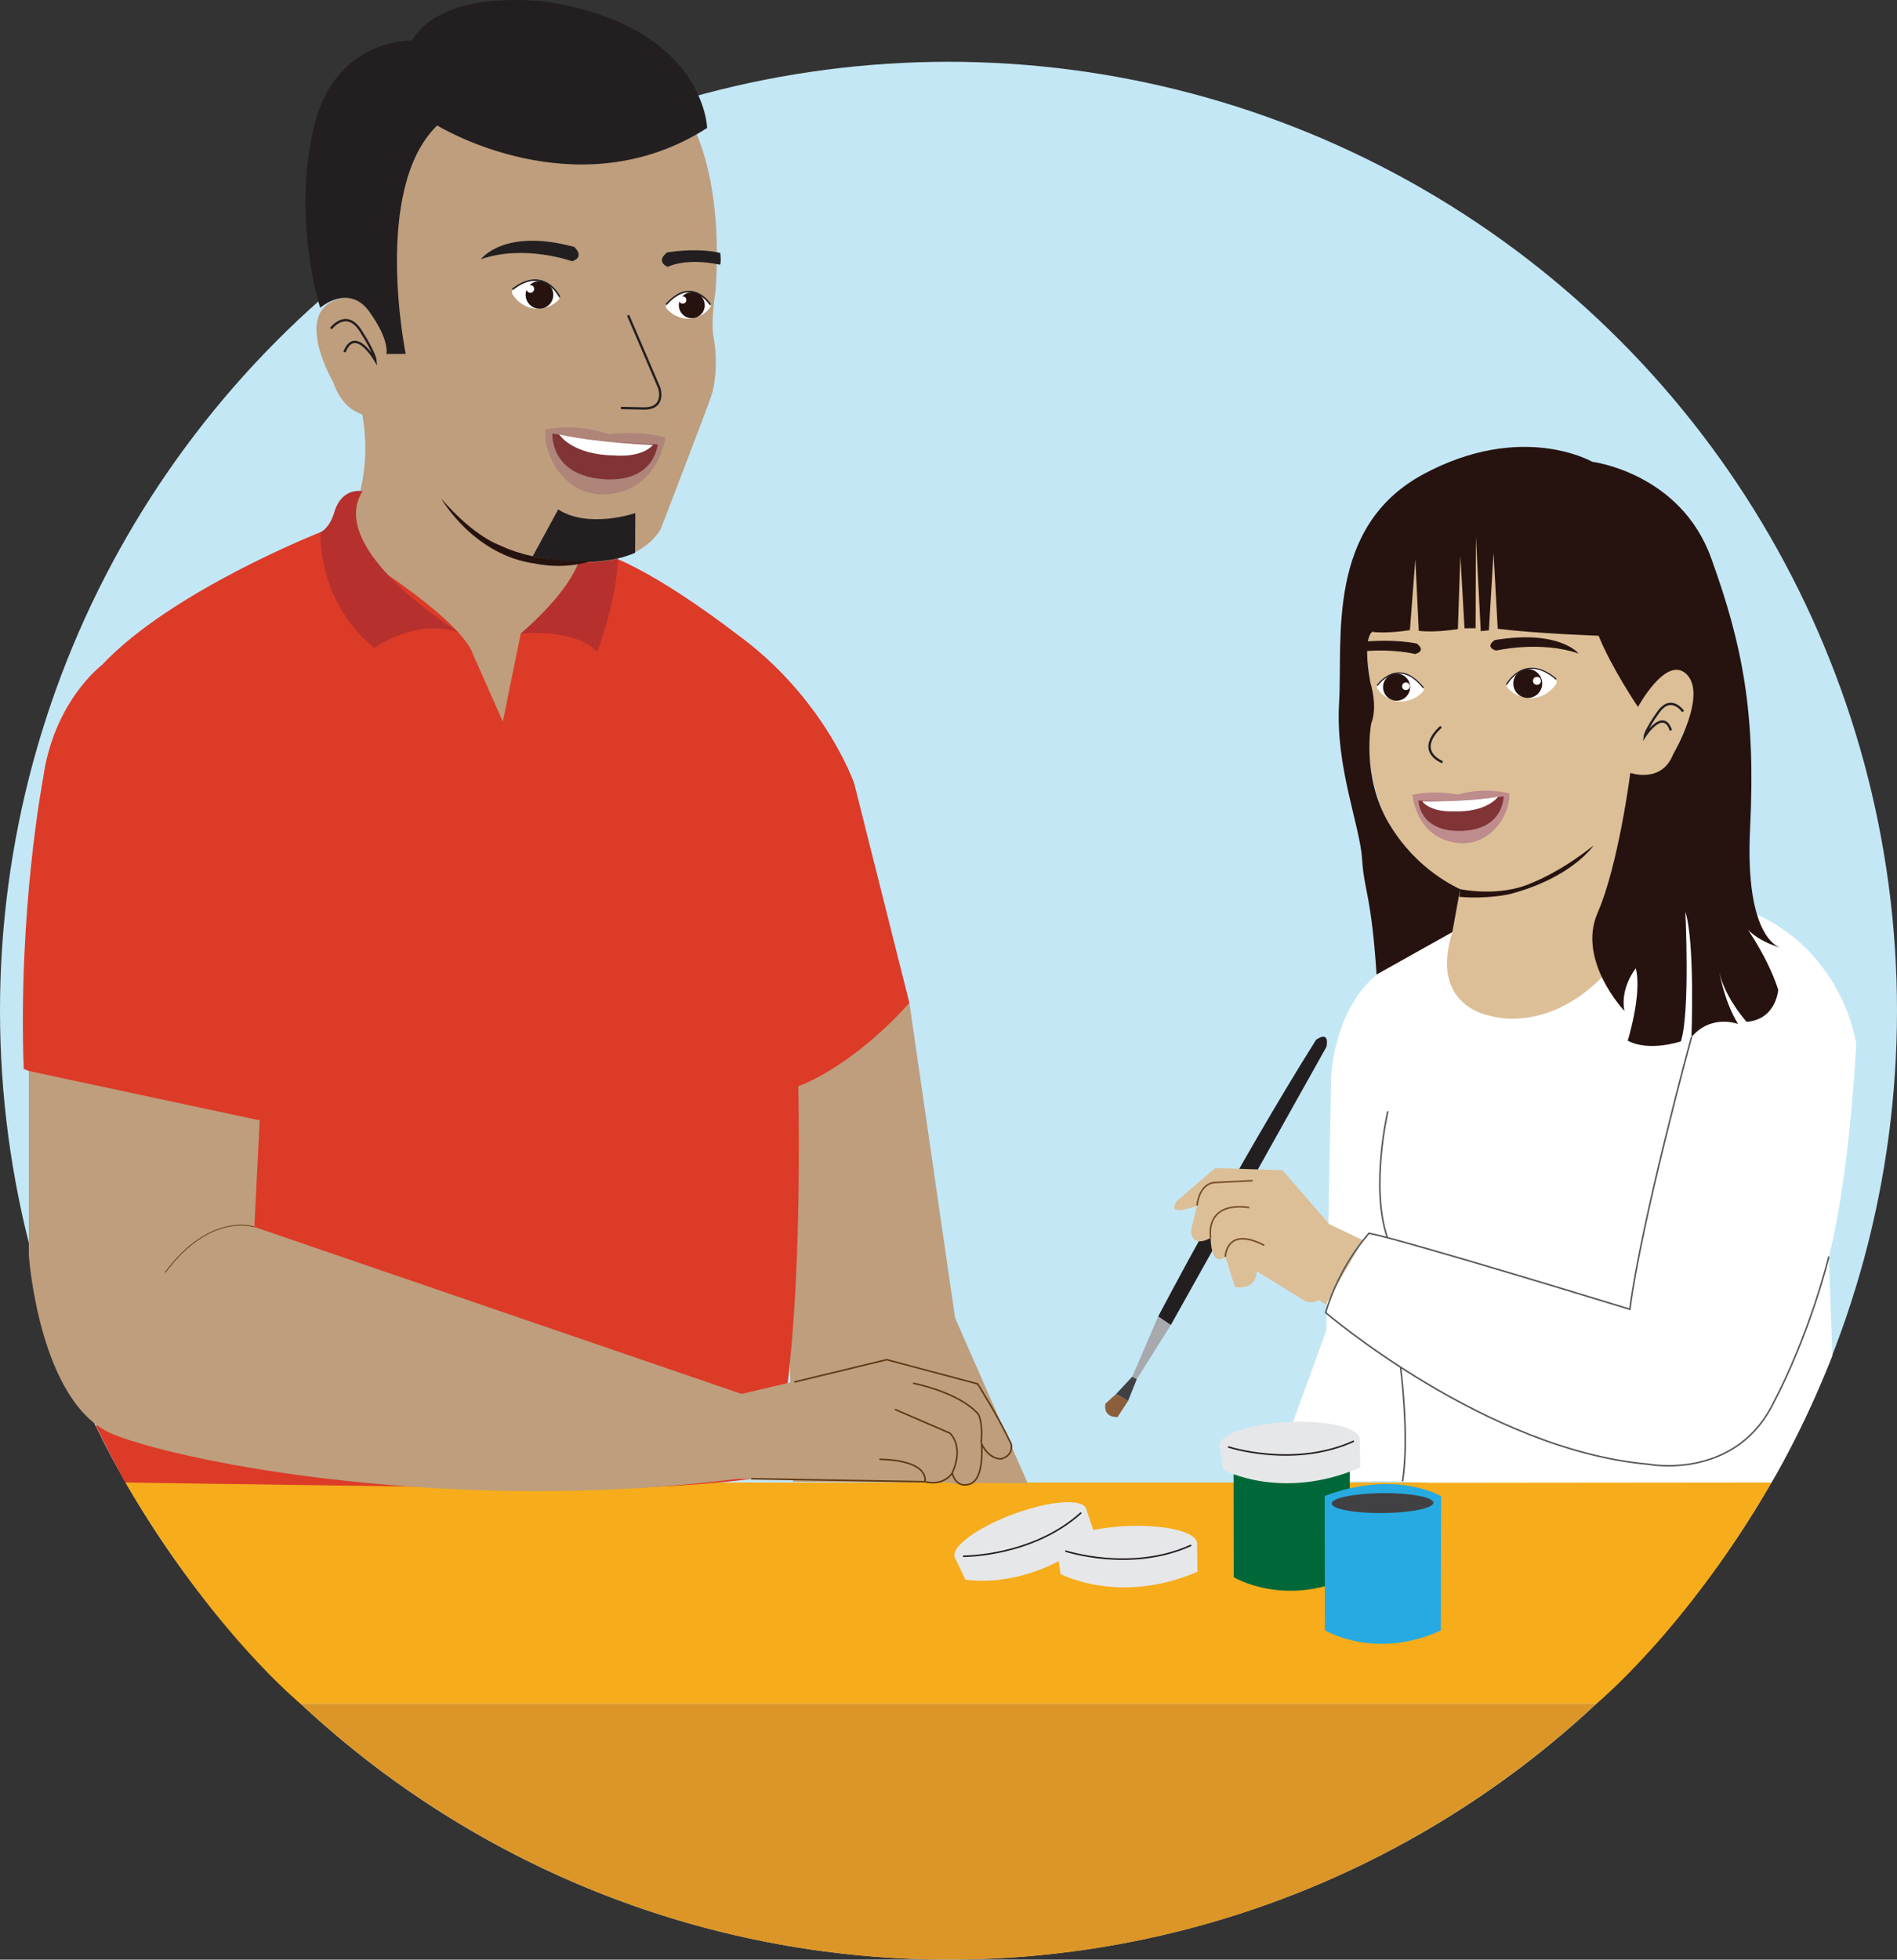 <?xml version="1.0" encoding="UTF-8"?>
<svg id="Layer_1" data-name="Layer 1" xmlns="http://www.w3.org/2000/svg" viewBox="0 0 1220 1259.78">
  <rect x="0" y="0" width="1220" height="1259.78" fill="#333333" stroke="none"/>
  <defs>
    <style>
      .cls-1 {
        stroke-width: 1.5px;
      }

      .cls-1, .cls-2, .cls-3, .cls-4, .cls-5, .cls-6, .cls-7, .cls-8, .cls-9 {
        stroke-miterlimit: 10;
      }

      .cls-1, .cls-2, .cls-4, .cls-7 {
        stroke: #231f20;
      }

      .cls-1, .cls-2, .cls-7, .cls-8, .cls-9 {
        fill: none;
      }

      .cls-2 {
        stroke-width: .8px;
      }

      .cls-10 {
        fill: #006838;
      }

      .cls-11, .cls-4 {
        fill: #e6e7e8;
      }

      .cls-12 {
        fill: #f6ac1b;
      }

      .cls-13 {
        fill: #fff;
      }

      .cls-14 {
        fill: #803435;
      }

      .cls-15 {
        fill: #b6302e;
      }

      .cls-16 {
        fill: #8b5e3c;
      }

      .cls-17 {
        fill: #ae8578;
      }

      .cls-18 {
        fill: #a7a9ac;
      }

      .cls-19, .cls-3, .cls-6 {
        fill: #be9e7d;
      }

      .cls-20 {
        fill: #be8c8c;
      }

      .cls-21 {
        fill: #c4e7f6;
      }

      .cls-22, .cls-5 {
        fill: #dcbf97;
      }

      .cls-23 {
        fill: #dc3b28;
      }

      .cls-24 {
        fill: #dc9627;
      }

      .cls-25 {
        fill: #231f20;
      }

      .cls-26 {
        fill: #414042;
      }

      .cls-27 {
        fill: #27aae1;
      }

      .cls-28 {
        fill: #26130f;
      }

      .cls-3 {
        stroke-width: .5px;
      }

      .cls-3, .cls-6, .cls-9 {
        stroke: #603913;
      }

      .cls-5 {
        stroke: #754c29;
      }

      .cls-8 {
        stroke: #58595b;
      }
    </style>
  </defs>
  <circle class="cls-21" cx="610" cy="649.73" r="610"/>
  <path class="cls-12" d="M80.64,953.06c56.65,96.84,112.72,142.25,112.72,142.25h833.23s57.66-47.1,112.72-142.25"/>
  <line class="cls-12" x1="80.64" y1="953.06" x2="1139.31" y2="953.06"/>
  <g>
    <path class="cls-19" d="M584.85,644.77l29.38,202.46,46.68,106.26-150.95-.99-1.97-75.42,5.43-178.81s38.25-17.88,71.44-53.5Z"/>
    <path class="cls-19" d="M230.98,257.66s12.92,40.94-7.95,80.94c0,0-5.22,146.09,106.09,157.4,0,0,77.65-56.9,44.91-150.63l-143.06-87.71Z"/>
    <path class="cls-23" d="M80.64,953.06s97.63,1.42,246.75,3.45c0,0,93.03,3.67,167.71-7.34,0,0,21.59-52.96,18.32-250.9,0,0,32.72-10.72,71.44-53.5l-35.52-141.21s-19.19-55.48-76.35-96.53c0,0-43.28-33.75-75.46-47.44l-62.63,47.68-11.51,56.61-19.46-43.79s-3.52-22.1-97.85-77.95c0,0-95.75,37.67-140.45,85.28,0,0-31.09,23.32-37.9,72.88,0,0-16.17,84.05-12.49,186.88,0,0,80.86,34.02,151.79,33.05l-105.3,196.62s14.3,28.68,18.91,36.2Z"/>
    <path class="cls-15" d="M374.04,345.37s8.9,19.93-39.14,61.92c0,0,35.23-3.56,49.11,11.74,0,0,11.74-29.18,13.52-59.43,0,0-11.03-15.66-23.49-14.23Z"/>
    <path class="cls-19" d="M18.53,688.5v118.35s6.63,96.57,54.91,115.51c48.29,18.94,220.6,51.13,400.49,28.4l118.35,1.89h15.56s4.55-5.69,4.55-5.69c0,0-3.42,5.69-.38,6.45s11.39,.76,11.39,.76c0,0,7.21-10.25,7.59-26.95,0,0,7.59,10.25,12.9,10.63,5.31,.38,6.45-9.49,6.45-9.49l-21.63-38.71-58.45-15.56-93.37,22.01-313.31-107.34,3.44-68.51-148.5-31.74Z"/>
    <path class="cls-3" d="M163.59,788.76s-28.15-9.97-57.35,29.27"/>
    <path class="cls-6" d="M594.81,952.55s4.01-13.63-29.26-14.43"/>
    <path class="cls-6" d="M575.57,906.06l35.27,15.23s9.52,8.06,1.55,25.67"/>
    <path class="cls-6" d="M587.19,889.23s29.66,5.61,42.08,20.04c0,0,3.02,5.46,1.71,17.96"/>
    <path class="cls-19" d="M442.7,75.87s23.12,32.78,17.43,111.83c0,0-3.24,18.99-1.18,29.23,2.06,10.24,2.13,27.29-1.71,38.26-3.84,10.96-32.11,84.42-32.11,84.42,0,0-9.24,21.3-46.56,21.78-37.32,.48-69.02-13.1-82.49-28.8-13.46-15.7-47.14-41.12-50.52-65.29,0,0-22.14,5.1-31.24-21.54,0,0-24.21-41.37-.14-52.22,24.07-10.84,38.11,22.47,38.11,22.47,0,0-28.88-98.12,26.1-136.45,0,0,67.78-56.76,164.3-3.7Z"/>
    <path class="cls-17" d="M350.75,276.19s18.95-4.66,40.75,2.94c0,0,19.39-2.71,36.41,2.13,0,0-3.73,30.82-33.14,35.96-29.42,5.14-45.62-23-44.02-41.03Z"/>
    <path class="cls-14" d="M355.27,278.66s-1.88,27.36,33.71,29.44c32.32,1.89,34-22.45,34-22.45,0,0-36.5-.49-67.71-6.99Z"/>
    <path class="cls-25" d="M367.94,167.97s-30.61-11.09-58.64-1.32c0,0,14.7-20.26,60.02-7.89,0,0,7.23,6.34-1.38,9.21Z"/>
    <path class="cls-25" d="M462.83,170.12c-22.17-4.62-33.43,1.45-33.43,1.45-8.22-3.86-.3-9.31-.3-9.31,14.48-2.18,25.63-1.56,34.12,.33,0,0,.82,7.79-.39,7.53Z"/>
    <path class="cls-13" d="M359.66,279.31s8.08,13.19,35.69,13.47c0,0,16.94,1.85,24.58-6.77,0,0-35.54-1.31-60.27-6.71Z"/>
    <path class="cls-1" d="M403.94,202.68l20.06,46.77s4.43,13.44-10.11,13.14l-14.54-.3"/>
    <path class="cls-25" d="M359.01,327.49l-16.41,30.14s38.25,9.59,65.86-2.25l.12-25.54s-29.99,10.33-49.58-2.35Z"/>
    <path class="cls-1" d="M212.82,211.26s9.83-13.16,19.14,1.4c9.31,14.55,9.59,19.24,9.59,19.24,0,0-13.21-23.02-20-5.57"/>
    <path class="cls-25" d="M205.92,197.87s18.42-16.02,31.71,2.63c13.29,18.65,10.85,27.06,10.85,27.06l12.44-.05s-21.76-106.19,20.26-146.86c0,0,89.63,55.37,173.6,1.61,0,0-1.64-64.99-102.51-81,0,0-67.04-9.75-87.33,24.81,0,0-50.39-2.17-63.61,57.67-13.22,59.84,4.59,114.12,4.59,114.12Z"/>
    <path class="cls-15" d="M233.12,315.83s-13.16-3.1-18.15,13.52c-3.2,10.68-8.9,12.81-8.9,12.81,0,0-2.49,43.77,34.52,74.37,0,0,27.4-19.57,54.45-9.96,0,0-85.76-53.02-61.92-90.74Z"/>
    <path class="cls-28" d="M380.72,360.47s-32.76,2.79-59.27-9.94c0,0-16.24-5.14-37.61-29.92,0,0,20.64,36.47,60.67,41.75,0,0,17.91,4.26,36.2-1.89,0,0-.91,3.89,0,0Z"/>
    <g>
      <path class="cls-13" d="M329.24,187.67s.01-.86,.67-1.57c2.17-2.33,7.14-6.67,14.82-6.51,8.59,.18,13.16,8.36,14.71,11.27,.27,.5,.23,.94,.23,.94,0,0,.02,.48-.28,.81-1.41,1.56-6.07,5.91-14.21,5.86-4.84-.03-11.59-2.78-15.66-9.44-.28-.46-.29-1.05-.27-1.36Z"/>
      <circle class="cls-28" cx="346.94" cy="189.56" r="8.89"/>
      <circle class="cls-13" cx="341.07" cy="185.76" r="2.44"/>
      <path class="cls-7" d="M359.96,190.89s-10.02-20.74-30.39-4.86"/>
    </g>
    <g>
      <path class="cls-13" d="M428.19,197.02s-.11-.8,.39-1.55c1.68-2.48,5.69-7.23,12.85-8.17,8.02-1.06,13.43,5.89,15.29,8.38,.32,.43,.35,.84,.35,.84,0,0,.09,.44-.14,.79-1.08,1.65-4.8,6.36-12.38,7.48-4.51,.67-11.18-.93-15.92-6.54-.33-.39-.42-.93-.45-1.23Z"/>
      <circle class="cls-28" cx="444.91" cy="196.23" r="8.33"/>
      <circle class="cls-13" cx="439.05" cy="192.86" r="2.33"/>
      <path class="cls-7" d="M456.89,195.92s-11.82-19.07-28.52-.1"/>
    </g>
    <path class="cls-9" d="M510.88,888.45l59.38-14.36,58.45,15.56s12.84,20.03,21.63,38.71c0,0,1.87,7.16-6.45,9.49,0,0-7.63,.74-12.62-9.68,0,0,2.18,23.07-7.87,26-9.06,2.65-11.01-7.21-11.01-7.21,0,0-5.02,8.58-17.58,5.59l-111.74-1.9"/>
  </g>
  <g>
    <path class="cls-22" d="M1051.69,494.29s-15.44,79.32,29.43,91.6c0,0-9.71,116.15-117.02,119.51,0,0-105.83,12.2-57.3-91.46l27.24-14.73c3.37-17.57,5.74-46.07,5.74-46.07l111.91-58.85"/>
    <path class="cls-22" d="M883.15,374.03s-8.02,19.97-1.85,64.75c0,0,1.92,16.74-1.64,26.72,0,0-1.58,37.13,13.53,63.75,15.11,26.62,42.36,41.38,42.36,41.38,0,0,26.31,7.53,46.61-2.56s49.7-16.16,68.38-68.34c0,0,15.92,12.58,25.27-12.84,9.35-25.41,21.51-34.54,10.06-55.3-11.45-20.75-32.45,22.84-32.45,22.84,0,0,16.49-41.3,1.75-81.05-14.74-39.75-67.86-64.76-67.86-64.76,0,0-75.27-18.09-104.17,65.4Z"/>
    <path class="cls-28" d="M962.11,418.24s28.31-6.61,53.08,1.87c0,0-12.13-15.5-53.81-8.66,0,0-6.9,4.27,.72,6.79Z"/>
    <path class="cls-28" d="M875.61,418.8c20.34-2,34.51,1.65,34.51,1.65,7.69-2.31,.91-6.77,.91-6.77-12.93-2.48-27.66-1.85-35.46-1,0,0-1.07,6.22,.05,6.11Z"/>
    <path class="cls-20" d="M970.74,510.11s-15.06-4.55-32.93,.65c0,0-15.49-3-29.39,.19,0,0,1.7,24.96,25.16,30.34,23.46,5.38,37.69-16.59,37.15-31.17Z"/>
    <path class="cls-14" d="M967,511.9s.36,22.1-28.37,22.28c-26.09,.16-26.42-19.5-26.42-19.5,0,0,29.4,1.14,54.79-2.78Z"/>
    <path class="cls-13" d="M963.44,512.24s-7.06,10.28-29.3,9.35c0,0-13.71,.78-19.5-6.48,0,0,28.66,.44,48.8-2.87Z"/>
    <path class="cls-1" d="M926.8,467.21s-17.32,14.08,.9,22.85"/>
    <path class="cls-28" d="M939.05,571.6s25.23,5.52,46.33-4.12c0,0,17.8-6.61,39.51-24,0,0-13.66,20.69-53.82,31.28,0,0-13.82,3.35-32.52,1.8,0,0,.22-1.91,.49-4.97Z"/>
    <path class="cls-1" d="M1082.46,457.44s-7.58-11.32-15.92,.33c-8.34,11.65-8.77,15.52-8.77,15.52,0,0,11.94-18.5,16.81-3.74"/>
    <path class="cls-13" d="M890.86,952.08l29.36,1.16,219.09-.22s20.35-33.51,39.09-81.44l-2.24-63.74c13.6-52.72,17.61-136.67,17.61-136.67,0,0-6.8-52.81-57.57-80.15-37.35-20.11-72.57-12.75-72.57-12.75-44.31,94.73-104.73,74.9-104.73,74.9,0,0-40.11-5.68-24.86-53.98l-42.37,22.88c-33.89,21.18-35.59,70.33-35.59,70.33l-3.06,162.92-35.67,97.84,73.51-1.08"/>
    <g>
      <path class="cls-13" d="M1001.1,438.39s.04-.9-.61-1.67c-2.14-2.55-7.09-7.35-15.11-7.6-8.98-.28-14.19,8-15.96,10.96-.31,.51-.29,.97-.29,.97,0,0-.05,.5,.24,.86,1.38,1.71,6.02,6.5,14.51,6.89,5.06,.23,12.25-2.27,16.86-9,.32-.47,.36-1.08,.36-1.4Z"/>
      <circle class="cls-28" cx="982.53" cy="439.4" r="9.29"/>
      <circle class="cls-13" cx="988.45" cy="437.7" r="2.55"/>
      <path class="cls-2" d="M968.87,440.07s11.59-21.09,31.98-3.42"/>
    </g>
    <g>
      <path class="cls-13" d="M915.59,443.46s.16-.83-.33-1.64c-1.62-2.68-5.54-7.85-12.96-9.23-8.31-1.54-14.34,5.41-16.41,7.91-.36,.43-.41,.86-.41,.86,0,0-.11,.46,.1,.83,1.04,1.79,4.67,6.9,12.51,8.48,4.67,.94,11.71-.36,16.97-5.96,.37-.39,.49-.95,.54-1.25Z"/>
      <circle class="cls-28" cx="898.17" cy="441.73" r="8.71"/>
      <circle class="cls-13" cx="904.17" cy="441.19" r="2.44"/>
      <path class="cls-2" d="M885.69,440.76s13.38-19.26,29.77,1.45"/>
    </g>
    <path class="cls-8" d="M892.21,795.52c-11.08-32.23,.33-81.13,.33-81.13"/>
    <path class="cls-28" d="M939.05,571.6l-5.02,27.6-48.72,27.29c-3.44-51.67-8.04-53.67-9.29-73.91-1.36-22.01-17.31-59.63-14.83-100.63,2.47-41-8.77-113.41,54.54-147.28,63.31-33.87,108.27-7.81,108.27-7.81,0,0,56.6,7.01,76.46,61.84,20.58,56.8,28.7,100.51,25.07,173.63-3.64,73.11,19.96,77.03,19.96,77.03,0,0-20.51-5.06-26.74-19.36,0,0,17.22,22.43,24.88,46.29,0,0-1.25,19.13-20.36,20.62,0,0-15.82-17.66-17.98-34.72,0,0,2.86,20.47,12.52,36.12,0,0-17.12-6.72-30,8.39,0,0,2.35-60.81-3.92-80.58,0,0,3.14,64.87-2.89,83.35,0,0-20.45,6.96-34.16-.47,0,0,9.37-30.11,5.17-46.48,0,0-10.17,12.36-7.34,27.37,0,0-30.66-32.31-17.19-63.13,13.47-30.82,21.01-89.9,21.01-89.9,0,0,20.19,7.14,27.58-12.03,0,0,22.74-38.79,8.15-51.8-12.94-11.54-30.79,21.44-30.79,21.44,0,0-16.66-24.47-25.35-45.78,0,0-38.84-1.31-64.86-4.46l-2.68-48.9-3.01,49.89-5.22,.51-3.15-61-.18,59.13-7.12,.04-2.67-46.52-1.6,47.03s-14.75,2.46-25.16,1.11l-2.19-46.05-3.51,45.61s-14.75,2.46-24.21,1.1c0,0-6.49,2.94-1.2,32.64,0,0,4.92,15.13,.55,26.22,0,0-6.59,33.86,11.34,64.25,13.83,23.44,33.34,36.49,45.87,42.35Z"/>
    <g>
      <path class="cls-25" d="M744.84,846.35s51.33-98.04,101.53-177.87c0,0,8.82-6.78,6.71,4.45l-100.12,178.9-8.13-5.47Z"/>
      <polygon class="cls-18" points="744.84 846.35 728.14 885.07 731.07 886.68 752.97 851.83 744.84 846.35"/>
      <polygon class="cls-26" points="728.14 885.07 717.75 896.18 725.51 900.52 731.07 886.68 728.14 885.07"/>
      <path class="cls-16" d="M717.75,896.18l-6.79,6.18s-2.22,8.7,7.75,8.63l6.81-10.47-7.76-4.34Z"/>
    </g>
    <path class="cls-22" d="M854.9,787l-30.1-34.7-43.25-1.38-24.79,21.2s-5.78,8.01,4.85,5.49c10.63-2.52,8.24-2.64,8.24-2.64l-3.92,16.08s-.13,11.67,12.67,4.78c0,0-.19,19.32,9.45,12.14l6.23,19.51s13.56,2.56,13.94-10.26l31.4,19.38s4.99,1.81,8.35-.93l4.66,3.05,23.89-41.45-21.59-10.28Z"/>
    <path class="cls-5" d="M769.84,774.98s1.1-14.28,11.7-14.79c10.6-.51,24.05-1.2,24.05-1.2"/>
    <path class="cls-5" d="M778.59,795.84s-4.53-23.57,24.84-19.58"/>
    <path class="cls-5" d="M788.03,807.99s.35-20.09,25.01-7.44"/>
    <path class="cls-8" d="M1087.82,666.68s-32.59,119.61-39.6,175.02c0,0-144.73-44.43-167.76-48.87,0,0-18.8,20.14-27.94,50.97,0,0,103.11,88.38,207.62,97.5,0,0,54.01,10.52,79.26-37.18,25.25-47.7,36.75-96.28,36.75-96.28"/>
    <path class="cls-8" d="M900.75,879.16s5.79,44.66,1.24,73.19"/>
  </g>
  <g>
    <ellipse class="cls-11" cx="656.26" cy="985.47" rx="45.05" ry="12.94" transform="translate(-301.26 289.07) rotate(-20.31)"/>
    <path class="cls-11" d="M698.51,969.83l5.85,17.63c-41.52,36.01-83.53,28.01-83.53,28.01l-6.82-14.36"/>
    <path class="cls-4" d="M619.32,1000.46s44.52,.5,76.03-28.01"/>
  </g>
  <g>
    <ellipse class="cls-11" cx="724.86" cy="993.96" rx="45.05" ry="12.94" transform="translate(-46.08 35.3) rotate(-2.7)"/>
    <path class="cls-11" d="M769.87,991.84l.24,18.57c-50.46,21.77-88.09,1.43-88.09,1.43l-2.16-15.75"/>
    <path class="cls-4" d="M685.13,997.09s42.28,13.94,80.94-3.7"/>
  </g>
  <path class="cls-10" d="M793.31,927.6l.13,86.31s32.19,19.57,74.53,.14l.16-86.33s-29.16-17.48-74.82-.12Z"/>
  <g>
    <ellipse class="cls-11" cx="829.52" cy="927.02" rx="45.05" ry="12.94" transform="translate(-42.81 40.16) rotate(-2.7)"/>
    <path class="cls-11" d="M874.52,924.89l.24,18.57c-50.46,21.77-88.09,1.43-88.09,1.43l-2.16-15.75"/>
    <path class="cls-4" d="M789.78,930.14s42.28,13.94,80.94-3.7"/>
  </g>
  <path class="cls-27" d="M851.95,961.72l.13,86.31s32.19,19.57,74.53,.14l.16-86.33s-29.16-17.48-74.82-.12Z"/>
  <ellipse class="cls-26" cx="889.2" cy="966.22" rx="32.72" ry="6.4" transform="translate(-7.97 7.4) rotate(-.47)"/>
  <path class="cls-24" d="M1026.59,1095.31c-108.96,101.59-255.68,164.47-416.41,164.47s-307.86-62.84-416.83-164.47"/>
</svg>